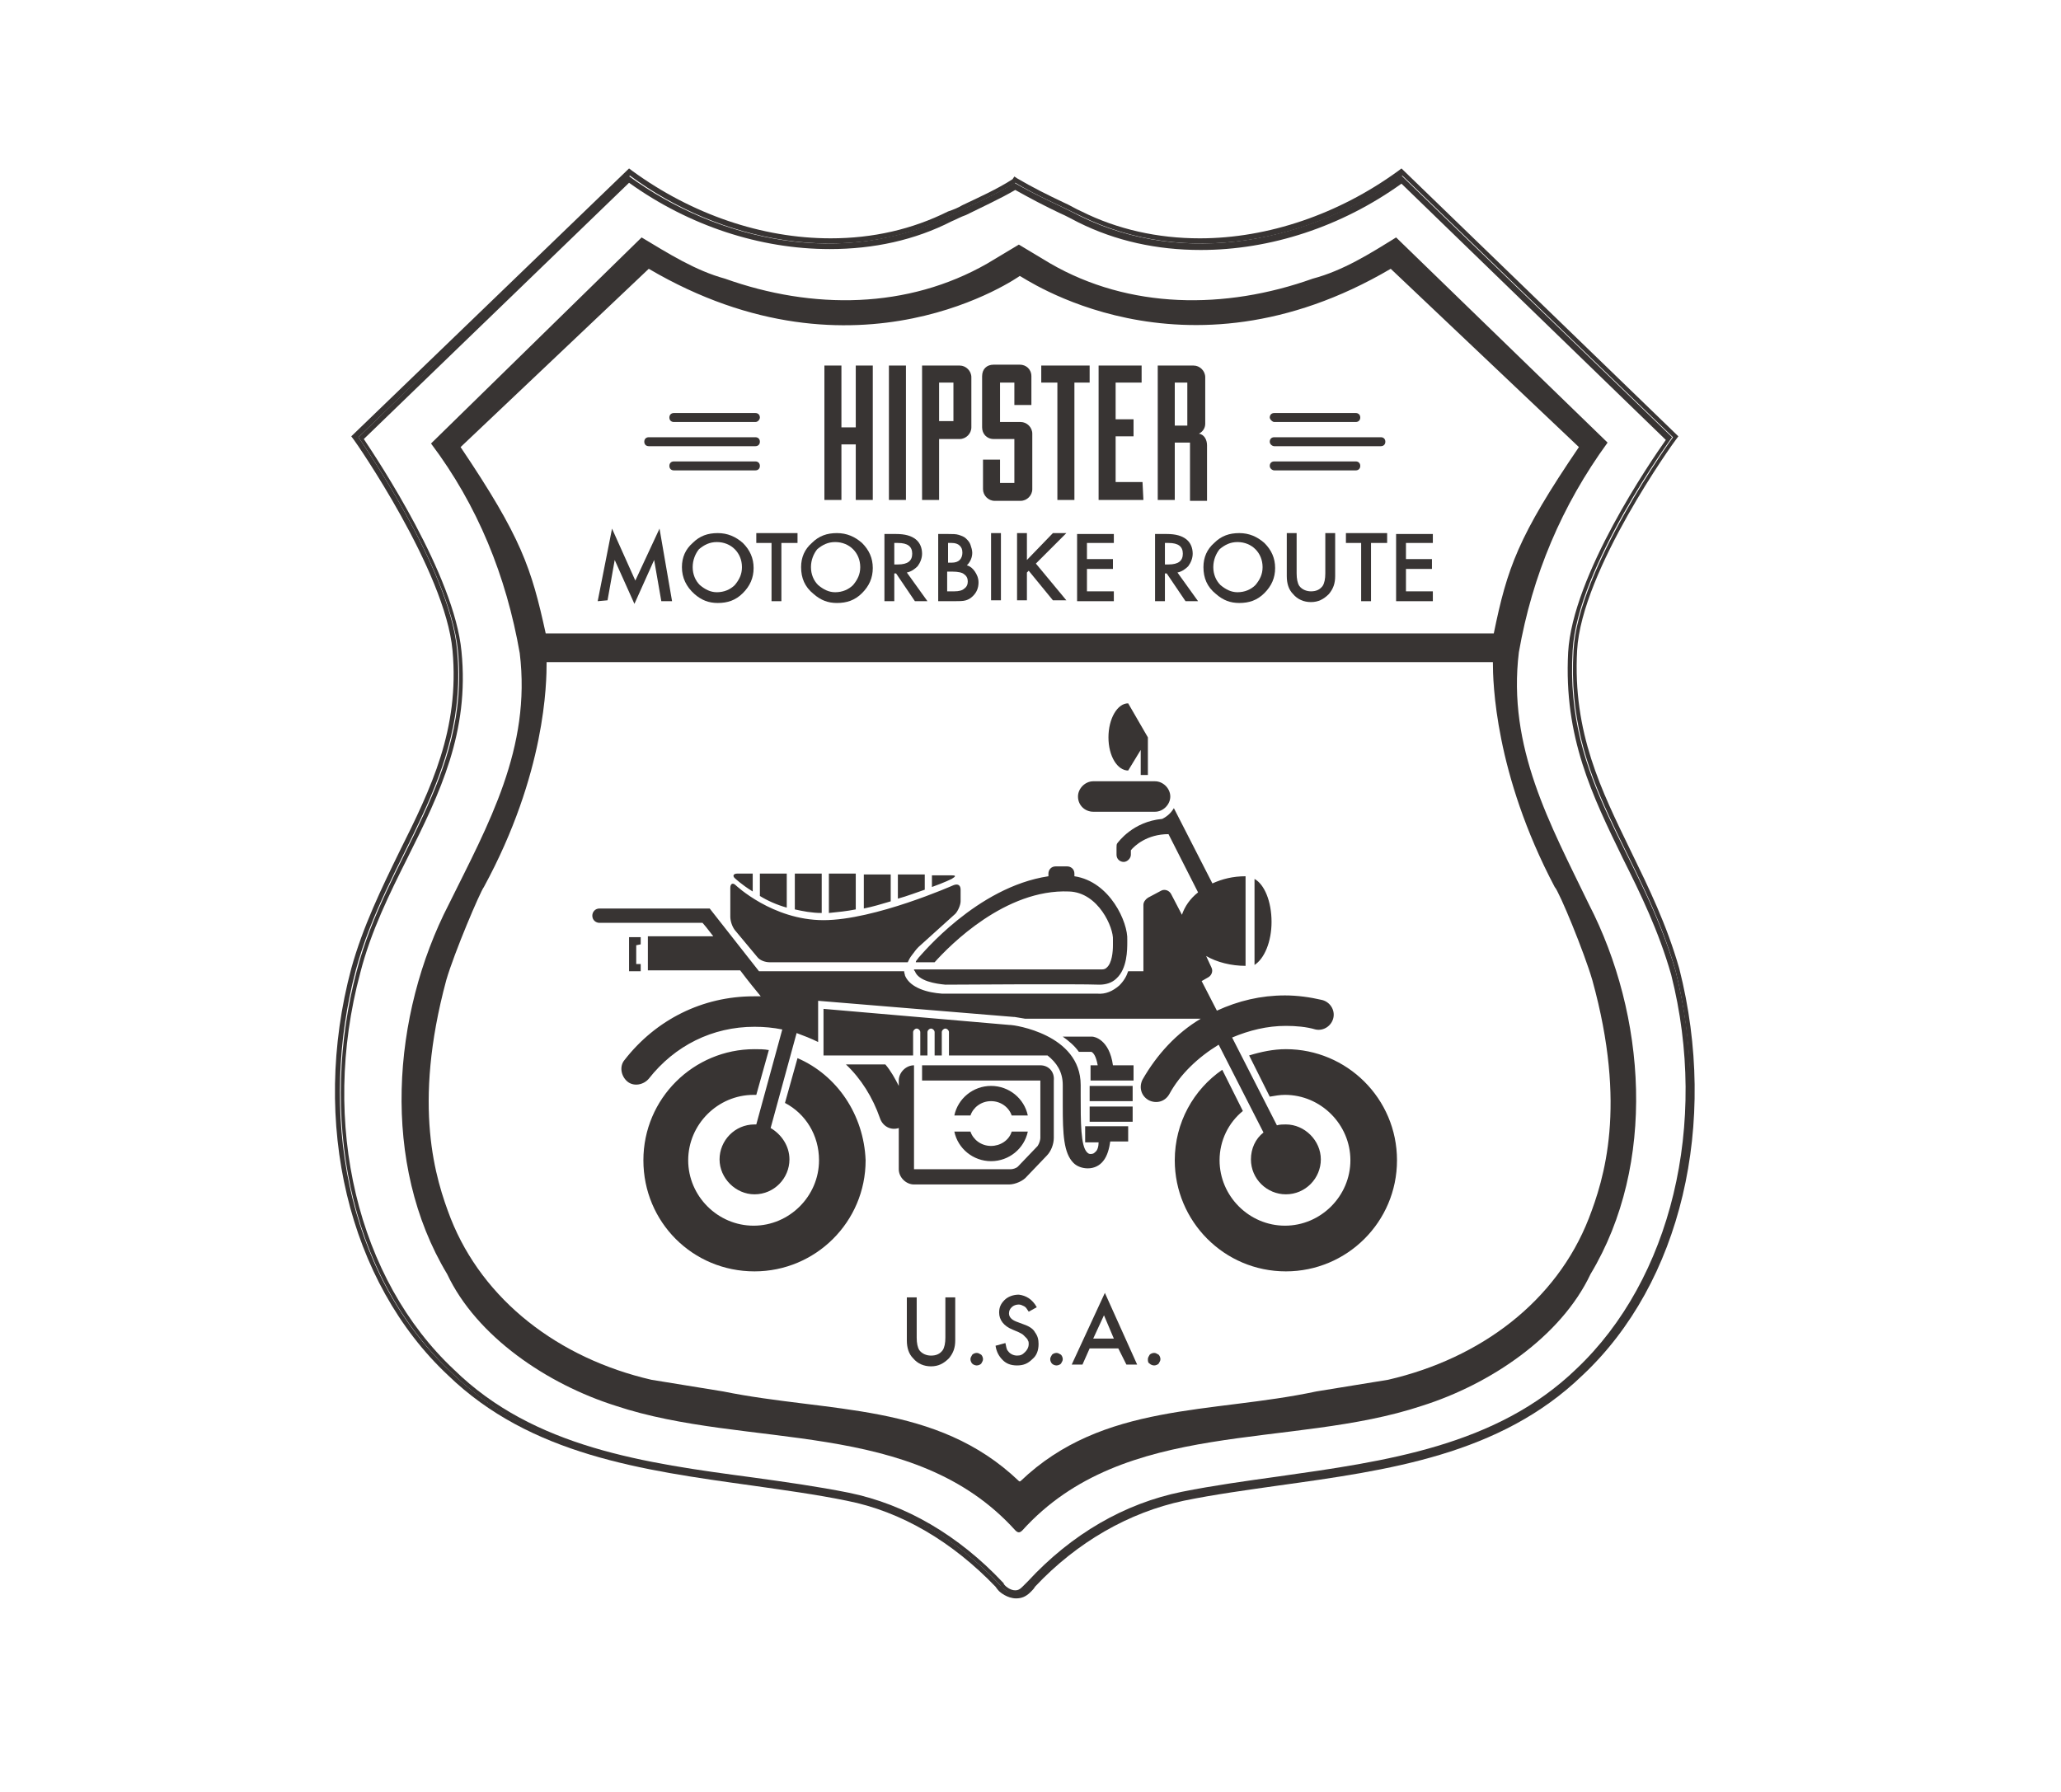<?xml version="1.0" encoding="utf-8"?>
<!-- Generator: Adobe Illustrator 22.1.0, SVG Export Plug-In . SVG Version: 6.00 Build 0)  -->
<svg version="1.1" id="Capa_1" xmlns="http://www.w3.org/2000/svg" xmlns:xlink="http://www.w3.org/1999/xlink" x="0px" y="0px"
	 viewBox="0 0 230 200" style="enable-background:new 0 0 230 200;" xml:space="preserve">
<style type="text/css">
	.st0{fill:#383433;}
</style>
<g>
	<path class="st0" d="M95.5,97.5h-3v4.4c1-0.1,2-0.2,3-0.4V97.5z M91.7,97.5h-3v4c0.9,0.2,1.9,0.4,3,0.4V97.5z M87.8,97.5h-3v2.5
		c0.8,0.5,1.9,1,3,1.3V97.5z M84,99.5v-2h-1.7c-0.5,0-0.6,0.3-0.2,0.6C82,98,82.7,98.7,84,99.5z M103.2,97.6h-3v2.7
		c1.1-0.3,2.1-0.7,3-1V97.6z M102.5,106.9L102.5,106.9c-0.1,0.2-0.3,0.3-0.3,0.5h2.1c1.7-1.9,7.9-8.2,15-7.9c3.3,0.1,5,4.1,4.9,5.4
		v0.2c0,0.1,0,0.3,0,0.4c0,0.7-0.1,2-0.7,2.5c-0.2,0.2-0.4,0.2-0.7,0.2c-0.5,0-20.8,0-20.8,0c0,0.1,0,0.1,0.1,0.2
		c0.4,1.1,2.3,1.4,3.4,1.5l0,0l0,0c0.2,0,14.9-0.1,17.2,0c0.7,0,1.4-0.2,1.9-0.7c1.2-1.1,1.2-3.2,1.2-4.1v-0.2
		c0.1-1.9-1.9-6.5-5.9-7.1v-0.1v-0.2c0-0.5-0.4-0.8-0.8-0.8h-1.3c-0.5,0-0.8,0.4-0.8,0.8v0.2c0,0.1,0,0.1,0,0.1
		C109,99,102.8,106.6,102.5,106.9z M125.9,86l1.4-2.3v2.8h0.8v-4.2l-2.2-3.8c-1.2,0-2.2,1.7-2.2,3.8S124.7,86,125.9,86z
		 M141.9,102.9c0-2.3-0.8-4.2-1.9-4.8v9.6C141.1,107,141.9,105.1,141.9,102.9z M84.5,106.8c0.3,0.4,0.9,0.6,1.4,0.6h14.5
		c0.5,0,0.9,0,0.9,0s0.1-0.2,0.2-0.4c0.1-0.2,0.5-0.7,0.5-0.7s0.2-0.3,0.5-0.6l4.1-3.7c0.3-0.3,0.6-1,0.6-1.4v-1.3
		c0-0.5-0.3-0.7-0.8-0.5c0,0-8.8,3.9-14.5,3.9s-9.8-3.9-9.8-3.9c-0.3-0.3-0.6-0.2-0.6,0.3v3.2c0,0.5,0.2,1.1,0.5,1.5L84.5,106.8z
		 M106.2,97.7H104V99c1.4-0.5,2.2-0.9,2.2-0.9C106.7,97.8,106.7,97.7,106.2,97.7z M122,90.6h6.9c0.9,0,1.7-0.8,1.7-1.7
		c0-0.9-0.8-1.7-1.7-1.7H122c-0.9,0-1.7,0.8-1.7,1.7C120.3,89.9,121.1,90.6,122,90.6z M99.4,97.6h-3v3.8c1-0.2,2-0.5,3-0.8V97.6z
		 M136,116.6l5,9.8c-0.9,0.7-1.4,1.8-1.4,3c0,2.2,1.8,3.9,3.9,3.9c2.2,0,3.9-1.8,3.9-3.9s-1.8-3.9-3.9-3.9c-0.3,0-0.7,0-1,0.1
		l-5-9.8c1.9-0.8,3.9-1.3,6-1.3c1.1,0,2.3,0.1,3.3,0.4c0.9,0.2,1.8-0.4,2-1.3s-0.4-1.8-1.3-2c-1.3-0.3-2.7-0.5-4.1-0.5
		c-2.7,0-5.2,0.6-7.6,1.7l-1.7-3.3l0.7-0.4c0.4-0.2,0.6-0.7,0.4-1.1l-0.6-1.3c1.2,0.7,2.8,1.1,4.4,1.1v-10c-1.4,0-2.6,0.3-3.7,0.8
		l-4.3-8.4c-0.3,0.5-0.7,0.9-1.3,1.2c-3.3,0.3-4.9,2.6-5,2.7s-0.1,0.3-0.1,0.5v0.8c0,0.5,0.4,0.8,0.8,0.8s0.8-0.4,0.8-0.8
		c0,0,0-0.3,0-0.5c0.4-0.5,1.8-1.8,4.2-1.8l3.3,6.5c-0.9,0.7-1.5,1.6-1.8,2.5l-1.2-2.3c-0.2-0.4-0.7-0.6-1.1-0.4l-1.5,0.8
		c-0.3,0.2-0.5,0.5-0.5,0.8v7.4h-1.7c-0.2,0.6-0.5,1.1-1,1.6c-0.7,0.6-1.5,1-2.5,0.9c-1.4,0-7.5,0-16.9,0h-0.3h-0.1l0,0
		c-1.5-0.1-3.5-0.6-4.1-2c0-0.1-0.1-0.3-0.1-0.5H84.7l-5.5-7H66.9c-0.5,0-0.8,0.4-0.8,0.8c0,0.5,0.4,0.8,0.8,0.8c0,0,10.7,0,11.5,0
		c0.1,0.1,0.6,0.7,1.2,1.5h-7.3v3.8h10.3c0.9,1.2,1.8,2.3,2.3,2.9c-0.3,0-0.5,0-0.8,0c-5.7,0-10.9,2.6-14.4,7.1
		c-0.6,0.7-0.4,1.8,0.3,2.4c0.7,0.6,1.8,0.4,2.4-0.3c2.9-3.7,7.1-5.8,11.8-5.8c1.1,0,2.1,0.1,3.1,0.3l-2.9,10.6c-0.1,0-0.1,0-0.2,0
		c-2.2,0-3.9,1.8-3.9,3.9c0,2.1,1.8,3.9,3.9,3.9c2.2,0,3.9-1.8,3.9-3.9c0-1.5-0.9-2.8-2.1-3.5l2.9-10.6c0.8,0.3,1.6,0.6,2.4,1v-4.6
		l21.8,1.8h0.1c0.1,0,0.5,0.1,1.2,0.2H134c-2.7,1.6-4.9,4-6.5,6.8c-0.4,0.8-0.2,1.8,0.7,2.3c0.8,0.4,1.8,0.2,2.3-0.7
		C131.7,119.9,133.7,118,136,116.6z M121.9,115.7L121.9,115.7h-3.3c0.7,0.5,1.3,1,1.8,1.7h1.4c0.2,0.1,0.5,0.4,0.7,1.5h-0.8v1.7h4.8
		v-1.7h-2.3C123.8,116,122.1,115.7,121.9,115.7z M71.5,105.4v-0.8h-1.3v3.8h1.3v-0.8H71v-2.1L71.5,105.4L71.5,105.4z M143.5,117.1
		c-1.4,0-2.8,0.3-4.1,0.7l2.3,4.6c0.6-0.1,1.1-0.2,1.7-0.2c4,0,7.3,3.3,7.3,7.3s-3.3,7.3-7.3,7.3s-7.3-3.3-7.3-7.3
		c0-2.2,1-4.2,2.6-5.5l-2.3-4.6c-3.2,2.2-5.3,5.9-5.3,10.1c0,6.8,5.5,12.4,12.4,12.4c6.8,0,12.4-5.5,12.4-12.4
		S150.3,117.1,143.5,117.1z M121.6,122.9h4.8v-1.7h-4.8V122.9z M110.6,129.6c2,0,3.7-1.4,4.1-3.3h-1.8c-0.3,1-1.3,1.6-2.3,1.6
		c-1.1,0-2-0.7-2.3-1.6h-1.8C106.9,128.2,108.6,129.6,110.6,129.6z M121.6,125.2h4.8v-1.7h-4.8V125.2z M116.1,118.9h-13.2v1.7h13.2
		v6.4c0,0.2-0.1,0.6-0.3,0.9l-2.2,2.3c-0.2,0.2-0.6,0.3-0.8,0.3H102v-11.6c-0.9,0-1.7,0.8-1.7,1.7v0.6c-0.4-0.8-0.9-1.7-1.5-2.4
		h-4.4c1.7,1.6,3,3.7,3.8,6c0.3,0.9,1.2,1.4,2.1,1.1l0,0v4.6c0,0.9,0.8,1.7,1.7,1.7h10.6c0.7,0,1.6-0.4,2-0.9l2.2-2.3
		c0.5-0.5,0.8-1.3,0.8-2v-6.4C117.7,119.6,117,118.9,116.1,118.9z M89,118.1l-1.4,5c2.3,1.2,3.8,3.6,3.8,6.4c0,4-3.3,7.3-7.3,7.3
		s-7.3-3.3-7.3-7.3s3.3-7.3,7.3-7.3c0.1,0,0.2,0,0.3,0l1.4-5c-0.5-0.1-1.1-0.1-1.6-0.1c-6.8,0-12.4,5.5-12.4,12.4
		c0,6.9,5.5,12.4,12.4,12.4c6.8,0,12.4-5.5,12.4-12.4C96.4,124.4,93.4,120,89,118.1z M110.6,122.9c1.1,0,2,0.7,2.3,1.6h1.8
		c-0.4-1.9-2.1-3.3-4.1-3.3s-3.7,1.4-4.1,3.3h1.8C108.6,123.6,109.5,122.9,110.6,122.9z M121.6,127.5h1c0,0.4-0.1,0.9-0.4,1.1
		c-0.1,0.1-0.2,0.2-0.5,0.2c-0.2,0-0.3-0.1-0.4-0.2c-0.7-0.7-0.7-3.4-0.7-6.3v-1.2c0-5.7-7.5-6.7-7.8-6.7h-0.1l-20.8-1.8v5.2h10
		v-2.6c0-0.2,0.2-0.4,0.4-0.4c0.2,0,0.4,0.2,0.4,0.4v2.6h0.8v-2.6c0-0.2,0.2-0.4,0.4-0.4c0.2,0,0.4,0.2,0.4,0.4v2.6h0.8v-2.6
		c0-0.2,0.2-0.4,0.4-0.4c0.2,0,0.4,0.2,0.4,0.4v2.6h11c1,0.8,1.7,1.8,1.7,3.3c0,0,0,1.9,0,2.3c0,3.2,0.1,5.3,1.2,6.4
		c0.4,0.4,1,0.6,1.6,0.6c0.7,0,1.3-0.3,1.7-0.8c0.5-0.6,0.7-1.5,0.8-2.2h2v-1.7h-4.8v1.8H121.6z"/>
	<g>
		<path class="st0" d="M182,95c-3.3-6.8-6.5-13.2-6-22.4c0.5-9,10.9-23.4,11-23.5l0.3-0.4l-30.9-29.9l-0.4,0.3
			c-6.6,4.8-14.5,7.5-22.1,7.5c-4.7,0-9.2-1-13.2-3c-0.7-0.3-1.3-0.7-2-1c-1.7-0.8-3.5-1.7-5.2-2.7l-0.3-0.2L113,20
			c-1.7,1.1-3.7,2-5.6,2.9c-0.5,0.3-1,0.5-1.6,0.7c-4,2-8.4,3-13.1,3c-7.7,0-15.5-2.7-22.1-7.5l-0.4-0.3l-31,29.9l0.3,0.4
			c0.1,0.1,10.2,14.6,11,23.5c0.8,8.8-2.4,15.4-5.9,22.4c-2,4.1-4.1,8.4-5.4,13.1c-4.6,17.2-0.3,35,10.8,45.4
			c9.2,8.9,21.7,10.6,33.9,12.3c3.5,0.5,7.2,1,10.6,1.7c6.1,1.2,11.8,4.6,16.6,9.6c0.2,0.3,0.4,0.5,0.4,0.5c0.1,0.1,0.9,0.8,1.9,0.8
			l0,0c0.6,0,1.1-0.2,1.6-0.7l0.1-0.1c0.1-0.1,0.3-0.3,0.4-0.5c4.7-5,10.5-8.3,16.6-9.6c3.4-0.7,7.1-1.2,10.6-1.7
			c12.2-1.7,24.7-3.4,33.9-12.3c11-10.3,15.2-28.1,10.8-45.4C186,103.2,184,99.1,182,95z M176.3,153.2
			C164.5,164.6,147,164.1,132,167c-6.4,1.3-12.2,4.8-16.9,9.8c-0.2,0.2-0.4,0.4-0.5,0.5c-1.3,1.3-2.7-0.1-2.7-0.1
			c-0.1-0.1-0.3-0.3-0.4-0.4c-4.7-5-10.5-8.5-16.9-9.8c-15-2.9-32.5-2.4-44.2-13.8c-12-11.2-14.8-29.4-10.7-44.9
			C43.1,95.6,52.4,86.7,51,72.5c-0.8-9.1-11-23.7-11-23.7l30.3-29.2c10,7.4,24.1,10.3,35.7,4.5c2.4-1.2,5-2.3,7.3-3.7
			c2.3,1.4,4.9,2.5,7.3,3.7c11.7,5.8,25.8,2.9,35.9-4.5l30.2,29.2c0,0-10.6,14.6-11.1,23.8c-0.9,14.8,7.6,22.4,11.4,35.8
			C190.8,123.9,188.1,142,176.3,153.2z"/>
		<path class="st0" d="M175.5,72.6c0.5-9.3,11.1-23.8,11.1-23.8l-30.2-29.2c-10.1,7.4-24.2,10.3-35.9,4.5c-2.3-1.2-4.9-2.3-7.3-3.7
			c-2.2,1.4-4.9,2.5-7.3,3.7c-11.7,5.8-25.7,2.9-35.8-4.5L40,48.8c0,0,10.2,14.6,11.1,23.8c1.4,14.2-8,23.1-11.3,35.8
			c-4.1,15.5-1.3,33.7,10.7,44.9c11.7,11.4,29.2,10.9,44.2,13.8c6.4,1.3,12.2,4.8,16.9,9.8c0.1,0.2,0.3,0.4,0.4,0.4
			c0,0,1.4,1.4,2.7,0.1c0.2-0.2,0.4-0.3,0.5-0.5c4.7-5,10.5-8.5,16.9-9.8c15-2.9,32.5-2.4,44.2-13.8c11.9-11.2,14.6-29.4,10.7-44.9
			C183.1,95,174.6,87.4,175.5,72.6z M175.9,152.8c-8.9,8.6-21.3,10.3-33.3,12c-3.6,0.5-7.2,1-10.7,1.7c-6.4,1.3-12.3,4.7-17.2,10
			l-0.1,0.1c-0.1,0.1-0.2,0.2-0.3,0.3c-0.1,0.1-0.1,0.1-0.2,0.2c-0.3,0.3-0.5,0.4-0.8,0.4c-0.6,0-1.1-0.5-1.1-0.5
			c-0.1-0.1-0.2-0.2-0.2-0.3l-0.1-0.1c-4.9-5.2-10.8-8.7-17.2-10c-3.5-0.7-7.1-1.2-10.7-1.7c-12-1.6-24.4-3.3-33.3-12
			c-10.8-10.1-15-27.5-10.5-44.3c1.2-4.7,3.3-8.9,5.3-12.9c3.6-7.2,6.9-14,6-23c-0.8-8.5-9.3-21.3-10.9-23.7l29.6-28.6
			c6.7,4.8,14.6,7.4,22.4,7.4c4.9,0,9.5-1,13.6-3.1c0.5-0.2,1-0.5,1.6-0.7c1.8-0.9,3.8-1.8,5.5-2.8c1.6,0.9,3.3,1.8,5,2.6
			c0.7,0.3,1.4,0.7,2,1c4.2,2.1,8.8,3.1,13.7,3.1c7.8,0,15.7-2.6,22.4-7.4l29.5,28.6c-1.7,2.4-10.4,15.1-10.9,23.7
			c-0.5,9.5,2.7,16,6.1,23c2,4,4,8.1,5.4,13C190.7,125.4,186.5,142.8,175.9,152.8z"/>
		<path class="st0" d="M169.5,72.8c1.5-8.6,4.8-16.4,9.9-23.4l-23.6-22.9c-2.9,1.8-5.9,3.7-9.3,4.6c-9.8,3.5-20.5,3.4-29.3-1.7
			l-3.5-2.1l-3.5,2.1c-8.9,5.1-19.5,5.2-29.3,1.7c-3.3-0.9-6.3-2.8-9.3-4.6l-23.5,23c5.2,6.9,8.4,14.8,9.9,23.4
			c1.3,10.6-3.5,19.1-7.9,28c-6.4,12.4-7.6,29-0.2,41.3c3.3,7,11.2,12.3,18.8,14.7c14.7,4.9,33.2,1.3,44.6,13.9
			c0.3,0.3,0.5,0.3,0.8,0c11.4-12.6,29.9-9,44.6-13.9c7.6-2.4,15.5-7.7,18.8-14.7c7.4-12.3,6.2-28.9-0.2-41.3
			C173,92,168.2,83.4,169.5,72.8z M51.4,49.9l21-19.9c23.3,13.7,41.4,0.8,41.4,0.8c0.1-0.1,18.1,12.9,41.4-0.8l21,19.9
			c-6.8,10-8,13.5-9.5,20.8H60.9C59.3,63.4,58.2,60,51.4,49.9z M177.3,136c-3.6,9.2-12,15.6-22.4,18l-8,1.3
			c-11.7,2.5-23.8,1.2-33,10c0,0-0.1,0.1-0.2,0c-9.2-8.8-21.2-7.6-33-10l-8-1.3c-10.4-2.4-18.8-8.9-22.4-18
			c-1.7-4.4-4.3-12.5-0.5-26.6c0.9-3.1,3.8-9.9,4.2-10.4c6.9-12.7,7-22.8,7-25.1h105.6c0,2.2,0.2,12.4,6.9,25.1
			c0.5,0.5,3.3,7.3,4.2,10.4C181.6,123.5,179,131.6,177.3,136z"/>
	</g>
	<g>
		<g>
			<g>
				<path class="st0" d="M84.3,49.8H72.4c-0.3,0-0.5-0.2-0.5-0.5s0.2-0.5,0.5-0.5h11.9c0.3,0,0.5,0.2,0.5,0.5S84.6,49.8,84.3,49.8z"
					/>
			</g>
			<g>
				<path class="st0" d="M84.3,52.5h-9.1c-0.3,0-0.5-0.2-0.5-0.5s0.2-0.5,0.5-0.5h9.1c0.3,0,0.5,0.2,0.5,0.5S84.6,52.5,84.3,52.5z"
					/>
			</g>
			<g>
				<path class="st0" d="M84.3,47.1h-9.1c-0.3,0-0.5-0.2-0.5-0.5s0.2-0.5,0.5-0.5h9.1c0.3,0,0.5,0.2,0.5,0.5
					C84.8,46.8,84.6,47.1,84.3,47.1z"/>
			</g>
		</g>
		<g>
			<g>
				<path class="st0" d="M142.2,49.8h11.9c0.3,0,0.5-0.2,0.5-0.5s-0.2-0.5-0.5-0.5h-11.9c-0.3,0-0.5,0.2-0.5,0.5
					S142,49.8,142.2,49.8z"/>
			</g>
			<g>
				<path class="st0" d="M142.2,52.5h9.1c0.3,0,0.5-0.2,0.5-0.5s-0.2-0.5-0.5-0.5h-9.1c-0.3,0-0.5,0.2-0.5,0.5S142,52.5,142.2,52.5z
					"/>
			</g>
			<g>
				<path class="st0" d="M142.2,47.1h9.1c0.3,0,0.5-0.2,0.5-0.5s-0.2-0.5-0.5-0.5h-9.1c-0.3,0-0.5,0.2-0.5,0.5
					C141.7,46.8,142,47.1,142.2,47.1z"/>
			</g>
		</g>
	</g>
	<g id="text_20_">
		<g>
			<path class="st0" d="M102.3,144.8v4.5c0,0.6,0.1,1.1,0.3,1.4c0.3,0.4,0.8,0.6,1.3,0.6c0.6,0,1-0.2,1.3-0.6
				c0.2-0.3,0.3-0.8,0.3-1.4v-4.5h1.1v4.8c0,0.8-0.2,1.4-0.7,2c-0.6,0.6-1.2,0.9-2,0.9s-1.5-0.3-2-0.9c-0.5-0.5-0.7-1.2-0.7-2v-4.8
				H102.3z"/>
			<path class="st0" d="M108.3,151.7c0-0.2,0.1-0.3,0.2-0.5c0.1-0.1,0.3-0.2,0.5-0.2s0.3,0.1,0.5,0.2c0.1,0.1,0.2,0.3,0.2,0.5
				s-0.1,0.3-0.2,0.5c-0.1,0.1-0.3,0.2-0.5,0.2s-0.4-0.1-0.5-0.2S108.3,151.9,108.3,151.7z"/>
			<path class="st0" d="M115.7,145.9l-0.9,0.5c-0.2-0.3-0.3-0.5-0.5-0.6s-0.4-0.2-0.6-0.2c-0.3,0-0.6,0.1-0.8,0.3
				c-0.2,0.2-0.3,0.4-0.3,0.7c0,0.4,0.3,0.7,0.8,0.9l0.8,0.3c0.6,0.2,1.1,0.5,1.3,0.9c0.3,0.4,0.4,0.8,0.4,1.3
				c0,0.7-0.2,1.3-0.7,1.7c-0.5,0.5-1,0.7-1.7,0.7s-1.2-0.2-1.6-0.6c-0.4-0.4-0.7-0.9-0.8-1.6l1.1-0.3c0.1,0.4,0.1,0.7,0.3,0.9
				c0.2,0.3,0.6,0.5,1,0.5s0.6-0.1,0.9-0.4c0.2-0.2,0.4-0.5,0.4-0.9c0-0.1,0-0.3-0.1-0.4c0-0.1-0.1-0.2-0.2-0.3s-0.2-0.2-0.3-0.3
				c-0.1-0.1-0.3-0.2-0.5-0.3l-0.7-0.3c-1-0.4-1.5-1.1-1.5-1.9c0-0.6,0.2-1,0.6-1.4s1-0.6,1.6-0.6
				C114.5,144.6,115.2,145,115.7,145.9z"/>
			<path class="st0" d="M117.2,151.7c0-0.2,0.1-0.3,0.2-0.5c0.1-0.1,0.3-0.2,0.5-0.2s0.3,0.1,0.5,0.2c0.1,0.1,0.2,0.3,0.2,0.5
				s-0.1,0.3-0.2,0.5c-0.1,0.1-0.3,0.2-0.5,0.2s-0.4-0.1-0.5-0.2C117.3,152.1,117.2,151.9,117.2,151.7z"/>
			<path class="st0" d="M124.8,150.5h-3.2l-0.8,1.8h-1.2l3.7-8l3.6,8h-1.2L124.8,150.5z M124.3,149.4l-1.1-2.6l-1.2,2.6H124.3z"/>
			<path class="st0" d="M128.1,151.7c0-0.2,0.1-0.3,0.2-0.5c0.1-0.1,0.3-0.2,0.5-0.2s0.3,0.1,0.5,0.2c0.1,0.1,0.2,0.3,0.2,0.5
				s-0.1,0.3-0.2,0.5c-0.1,0.1-0.3,0.2-0.5,0.2s-0.4-0.1-0.5-0.2C128.1,152.1,128.1,151.9,128.1,151.7z"/>
		</g>
		<g>
			<path class="st0" d="M66.7,67.1l1.6-8.1l2.6,5.8l2.7-5.8l1.4,8.1h-1.2L73,62.5l-2.2,4.9l-2.2-4.9L67.8,67L66.7,67.1L66.7,67.1z"
				/>
			<path class="st0" d="M76.1,63.3c0-1.1,0.4-2,1.2-2.7c0.8-0.8,1.7-1.1,2.8-1.1c1.1,0,2,0.4,2.8,1.1c0.8,0.8,1.2,1.7,1.2,2.8
				c0,1.1-0.4,2-1.2,2.8c-0.8,0.8-1.7,1.1-2.8,1.1c-1,0-1.8-0.3-2.6-1C76.6,65.5,76.1,64.5,76.1,63.3z M77.3,63.3
				c0,0.8,0.3,1.5,0.8,2c0.6,0.5,1.2,0.8,1.9,0.8c0.8,0,1.5-0.3,2-0.8c0.5-0.6,0.8-1.2,0.8-2c0-0.8-0.3-1.5-0.8-2s-1.2-0.8-2-0.8
				s-1.4,0.3-2,0.8C77.6,61.8,77.3,62.5,77.3,63.3z"/>
			<path class="st0" d="M87.2,60.6v6.5h-1.1v-6.5h-1.7v-1.1H89v1.1H87.2z"/>
			<path class="st0" d="M89.4,63.3c0-1.1,0.4-2,1.2-2.7c0.8-0.8,1.7-1.1,2.8-1.1c1.1,0,2,0.4,2.8,1.1c0.8,0.8,1.2,1.7,1.2,2.8
				c0,1.1-0.4,2-1.2,2.8c-0.8,0.8-1.7,1.1-2.8,1.1c-1,0-1.8-0.3-2.6-1C89.8,65.5,89.4,64.5,89.4,63.3z M90.5,63.3
				c0,0.8,0.3,1.5,0.8,2c0.6,0.5,1.2,0.8,1.9,0.8c0.8,0,1.5-0.3,2-0.8c0.5-0.6,0.8-1.2,0.8-2c0-0.8-0.3-1.5-0.8-2s-1.2-0.8-2-0.8
				s-1.4,0.3-2,0.8C90.8,61.8,90.5,62.5,90.5,63.3z"/>
			<path class="st0" d="M101.2,63.9l2.3,3.2h-1.4L100,64h-0.2v3.1h-1.1v-7.5h1.3c1,0,1.7,0.2,2.2,0.6c0.5,0.4,0.7,1,0.7,1.6
				c0,0.5-0.2,1-0.5,1.4C102.1,63.5,101.7,63.8,101.2,63.9z M99.8,63h0.4c1.1,0,1.6-0.4,1.6-1.2s-0.5-1.2-1.6-1.2h-0.4V63z"/>
			<path class="st0" d="M104.7,67.1v-7.5h1.1c0.5,0,0.9,0,1.2,0.1c0.3,0.1,0.6,0.2,0.8,0.4c0.2,0.2,0.4,0.4,0.5,0.7s0.2,0.6,0.2,0.9
				c0,0.5-0.2,1-0.6,1.4c0.4,0.1,0.7,0.4,0.9,0.7c0.2,0.3,0.4,0.7,0.4,1.2c0,0.6-0.2,1.1-0.6,1.5c-0.3,0.3-0.5,0.4-0.8,0.5
				s-0.8,0.1-1.3,0.1H104.7z M105.8,62.8h0.4c0.4,0,0.7-0.1,0.9-0.3c0.2-0.2,0.3-0.5,0.3-0.8c0-0.4-0.1-0.6-0.3-0.8
				c-0.2-0.2-0.5-0.3-0.9-0.3h-0.4V62.8z M105.8,66h0.7c0.5,0,0.9-0.1,1.1-0.3c0.3-0.2,0.4-0.5,0.4-0.8s-0.1-0.6-0.4-0.8
				c-0.2-0.2-0.7-0.3-1.3-0.3h-0.6V66H105.8z"/>
			<path class="st0" d="M111.7,59.5V67h-1.1v-7.5H111.7z"/>
			<path class="st0" d="M114.6,62.5l2.9-3h1.5l-3.4,3.4L119,67h-1.5l-2.7-3.3l-0.2,0.2V67h-1.1v-7.5h1.1
				C114.6,59.5,114.6,62.5,114.6,62.5z"/>
			<path class="st0" d="M124.3,60.6h-3v1.8h2.9v1.1h-2.9V66h3v1.1h-4.1v-7.5h4.1V60.6z"/>
			<path class="st0" d="M131.4,63.9l2.3,3.2h-1.4l-2.1-3.1H130v3.1h-1.1v-7.5h1.3c1,0,1.7,0.2,2.2,0.6c0.5,0.4,0.7,1,0.7,1.6
				c0,0.5-0.2,1-0.5,1.4C132.3,63.5,131.9,63.8,131.4,63.9z M130,63h0.4c1.1,0,1.6-0.4,1.6-1.2s-0.5-1.2-1.6-1.2H130V63z"/>
			<path class="st0" d="M134.3,63.3c0-1.1,0.4-2,1.2-2.7c0.8-0.8,1.7-1.1,2.8-1.1s2,0.4,2.8,1.1c0.8,0.8,1.2,1.7,1.2,2.8
				c0,1.1-0.4,2-1.2,2.8s-1.7,1.1-2.8,1.1c-1,0-1.8-0.3-2.6-1C134.7,65.5,134.3,64.5,134.3,63.3z M135.4,63.3c0,0.8,0.3,1.5,0.8,2
				c0.6,0.5,1.2,0.8,1.9,0.8c0.8,0,1.5-0.3,2-0.8c0.5-0.6,0.8-1.2,0.8-2c0-0.8-0.3-1.5-0.8-2s-1.2-0.8-2-0.8s-1.4,0.3-2,0.8
				C135.7,61.8,135.4,62.5,135.4,63.3z"/>
			<path class="st0" d="M144.7,59.5V64c0,0.6,0.1,1.1,0.3,1.4c0.3,0.4,0.8,0.6,1.3,0.6c0.6,0,1-0.2,1.3-0.6c0.2-0.3,0.3-0.8,0.3-1.4
				v-4.5h1.1v4.8c0,0.8-0.2,1.4-0.7,2c-0.6,0.6-1.2,0.9-2,0.9s-1.5-0.3-2-0.9c-0.5-0.5-0.7-1.2-0.7-2v-4.8
				C143.6,59.5,144.7,59.5,144.7,59.5z"/>
			<path class="st0" d="M153,60.6v6.5h-1.1v-6.5h-1.7v-1.1h4.6v1.1H153z"/>
			<path class="st0" d="M159.9,60.6h-3v1.8h2.9v1.1h-2.9V66h3v1.1h-4.1v-7.5h4.1V60.6z"/>
		</g>
		<g>
			<path class="st0" d="M92,40.8h1.9v6.9h1.6v-6.9h1.9v15h-1.9v-6.2h-1.6v6.2H92V40.8z"/>
			<path class="st0" d="M99.2,40.8h1.9v15h-1.9V40.8z"/>
			<path class="st0" d="M102.9,40.8h4.2c0.7,0,1.3,0.6,1.3,1.3v5.6c0,0.7-0.6,1.3-1.3,1.3h-2.3v6.8h-1.9V49
				C102.9,49,102.9,40.8,102.9,40.8z M106.4,42.7h-1.6V47h1.6V42.7z"/>
			<path class="st0" d="M111.6,51.3v2.6h1.6V49h-2.3c-0.8,0-1.3-0.6-1.3-1.3V42c0-0.8,0.5-1.3,1.3-1.3h2.9c0.7,0,1.3,0.5,1.3,1.3
				v3.2h-1.9v-2.5h-1.6v4.4h2.3c0.7,0,1.3,0.6,1.3,1.3v6.2c0,0.7-0.6,1.3-1.3,1.3H111c-0.7,0-1.3-0.6-1.3-1.3v-3.3
				C109.7,51.3,111.6,51.3,111.6,51.3z"/>
			<path class="st0" d="M117.9,42.7h-1.7v-1.9h5.4v1.9h-1.7v13.1H118V42.7H117.9z"/>
			<path class="st0" d="M127.6,55.8h-5v-15h4.8v1.9h-2.9v4.1h2v1.9h-2v5.1h3L127.6,55.8L127.6,55.8z"/>
			<path class="st0" d="M132.7,49.4h-1.6v6.4h-1.9v-15h4c0.7,0,1.3,0.6,1.3,1.3v5.2c0,0.5-0.3,0.9-0.7,1.1c0.6,0.1,0.9,0.7,0.9,1.3
				v6.2h-1.9v-6.5H132.7z M131.1,47.5h1.4v-4.8h-1.4V47.5z"/>
		</g>
	</g>
</g>
</svg>
